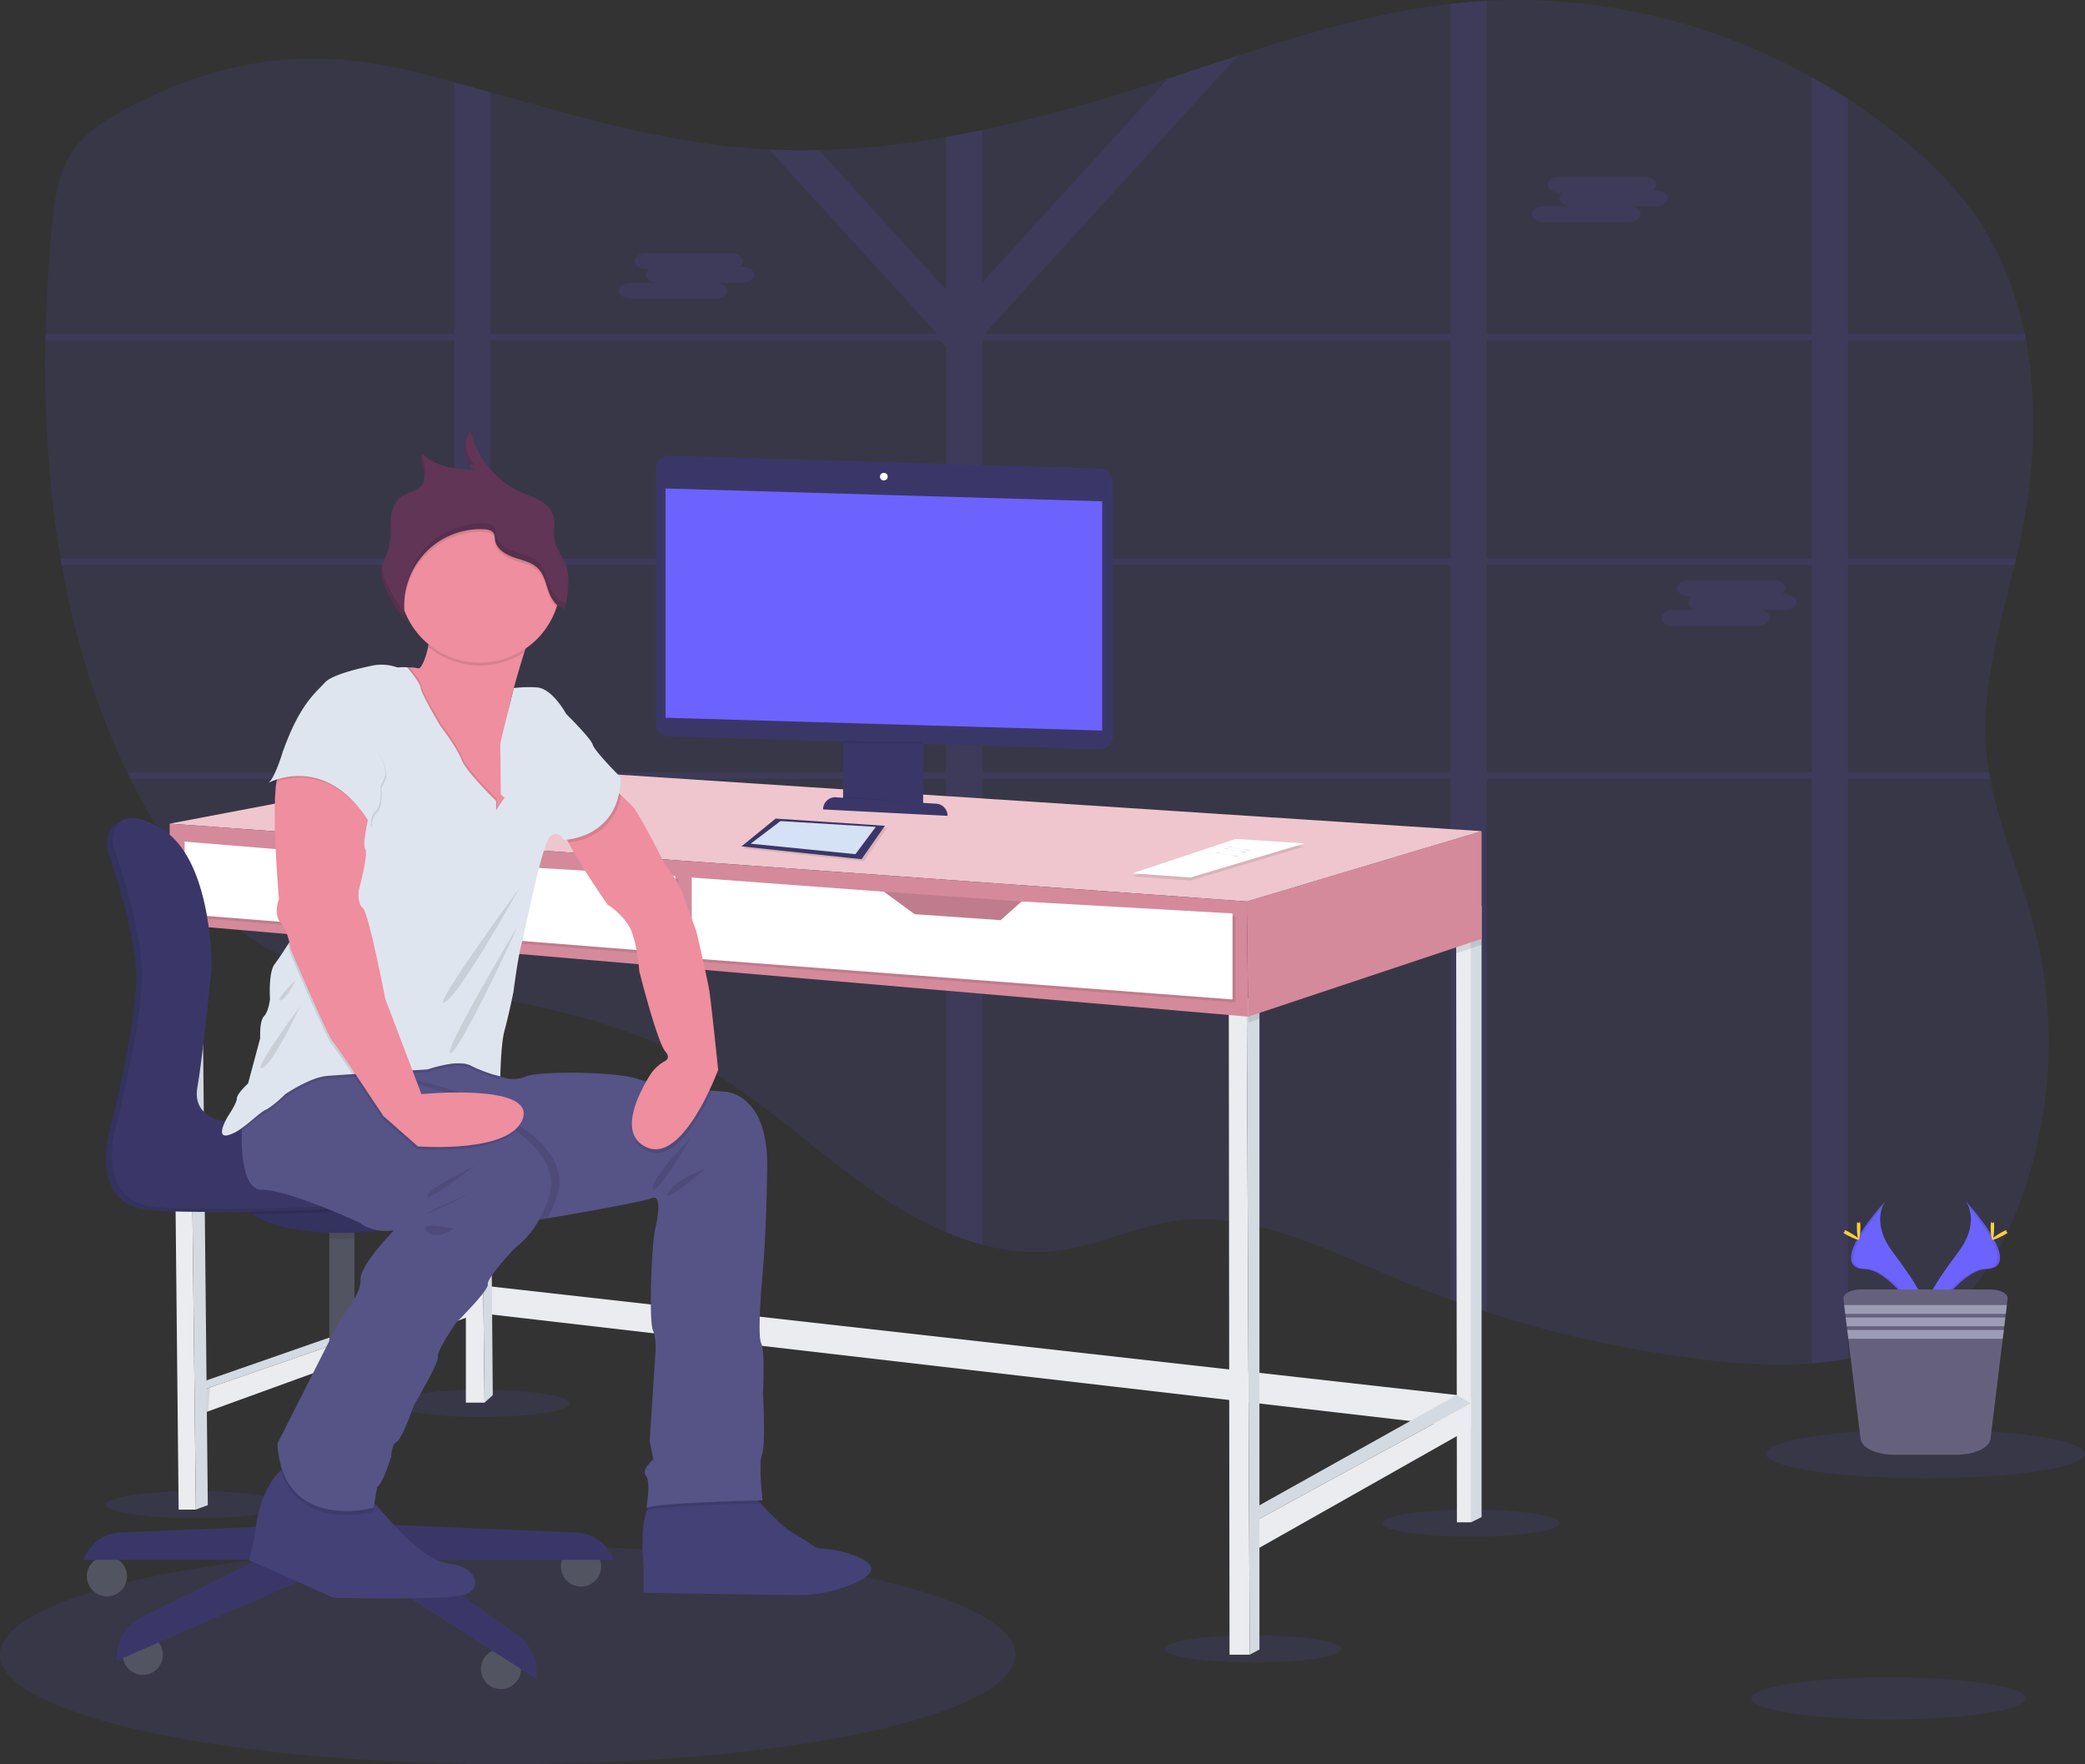 <svg height="825.18" viewBox="0 0 975.26 825.18" width="975.26" xmlns="http://www.w3.org/2000/svg"><rect x="0" y="0" width="975.26" height="825.18" fill="#333333" stroke="none"/><ellipse cx="91" cy="703.78" fill="#6c63ff" opacity=".1" rx="41.4" ry="6.35"/><ellipse cx="688.12" cy="712.42" fill="#6c63ff" opacity=".1" rx="41.4" ry="6.35"/><ellipse cx="586.13" cy="771.25" fill="#6c63ff" opacity=".1" rx="41.4" ry="6.35"/><ellipse cx="225.15" cy="656.4" fill="#6c63ff" opacity=".1" rx="41.4" ry="6.35"/><ellipse cx="237.47" cy="773.99" fill="#6c63ff" opacity=".1" rx="237.47" ry="51.19"/><path d="m1054.62 606.3c-6.41 15.45-14.82 30.26-26.59 41.62-14.34 13.84-32.15 21.39-51.22 25a154.27 154.27 0 0 1 -17 2.2c-15.07 1.16-30.5.39-45.3-1.22a535.59 535.59 0 0 1 -106.7-22.83q-8.55-2.76-17-5.81-12.75-4.57-25.27-9.81c-34-14.21-69.15-32.33-105.32-26.71-17.53 2.73-34 11-51.57 13.46a92.21 92.21 0 0 1 -36.84-2.62 126.59 126.59 0 0 1 -17-5.87 193.44 193.44 0 0 1 -35.32-20c-26.5-18.52-50.28-41.48-78.18-57.52-30.76-17.69-64.81-26.1-99.5-32.37q-8.47-1.53-17-2.92c-16.05-2.65-32.14-5.1-48-8-15.28-2.82-30.83-6.27-44.13-14.75-9.49-6.05-17.47-14.43-24.79-23.26a277.49 277.49 0 0 1 -34.52-53.22q-.75-1.5-1.47-3c-14.69-30.14-24.57-63-30.63-97-.18-1-.35-2-.52-3-5.7-33.33-7.78-67.79-7.15-102l.06-3c.39-16.89 1.44-33.71 3-50.29 1.12-11.66 2.62-23.76 8.66-33.56s15.88-16.09 25.68-21.33c43.34-23.07 84.85-29.49 131.43-18.31 7.48 1.79 14.93 3.72 22.38 5.72 5.67 1.52 11.34 3.09 17 4.67 39.13 10.91 78.16 22.52 118.61 26q5.86.51 11.73.78 11.61.54 23.22.24a401.19 401.19 0 0 0 59.44-6.12q8.52-1.47 17-3.26c24.4-5.09 48.58-11.88 72.37-19.39q7.29-2.3 14.56-4.68c10.92-3.57 21.84-7.21 32.78-10.75 32.66-10.59 65.48-20.26 99.29-24.16q4.34-.49 8.68-.87c2.77-.24 5.55-.43 8.32-.57 52.45-2.8 105.5 9.85 152 35.74q8.66 4.81 17 10.24 11.57 7.53 22.43 16.2c14.84 11.85 28.73 25.34 39.31 41.55 10.31 15.79 17 33.52 20.85 52.16.21 1 .41 2 .59 3 5.65 30.09 3.89 62.36-2.45 92.51-.67 3.16-1.38 6.33-2.12 9.49-.23 1-.47 2-.71 3-6.84 28.51-15.58 56.94-13.3 86.09.29 3.67.75 7.31 1.35 10.91.17 1 .34 2 .53 3 4.46 23.78 14.6 46.34 20.68 69.89a215.32 215.32 0 0 1 -9.35 134.73z" fill="#6c63ff" opacity=".1" transform="translate(-112.37 -37.41)"/><path d="m976.81 196.68h83.19c-.18-1-.38-2-.59-3h-82.6v-109.91q-8.34-5.42-17-10.24v120.15h-152v-155.89c-2.77.14-5.55.33-8.32.57s-5.79.54-8.68.87v154.45h-217l-.52-.57 118.23-129.73c-10.94 3.54-21.86 7.18-32.78 10.75l-86.93 95.39v-71.32q-8.49 1.78-17 3.26v71.35l-59.44-65.23q-11.61.28-23.22-.24l78.16 85.77-.52.57h-208v-113.11c-5.66-1.58-11.33-3.15-17-4.67v117.78h-191.15l-.06 3h191.23v102h-184.08c.17 1 .34 2 .52 3h183.56v97h-152.93q.72 1.5 1.47 3h151.46v99.26q8.52 1.4 17 2.92v-102.18h213v212a126.59 126.59 0 0 0 17 5.87v-217.87h219v243.57q8.46 3.06 17 5.81v-249.38h152v273.43a154.27 154.27 0 0 0 17-2.2v-271.23h66.48c-.19-1-.36-2-.53-3h-66v-97h77.9c.24-1 .48-2 .71-3h-78.56zm-17 0v102h-152v-102zm-169 102h-219v-102h219zm-449-102h210l3 2.73v99.27h-213zm0 202v-97h213v97zm230 0v-97h219v97zm388 0h-152v-97h152z" fill="#6c63ff" opacity=".1" transform="translate(-112.37 -37.41)"/><path d="m886.73 126.44h-1.32a3.23 3.23 0 0 0 1.61-2.62c0-2.06-2.53-3.75-5.62-3.75h-39.4c-3.09 0-5.63 1.69-5.63 3.75 0 2.07 2.54 3.76 5.63 3.76h1.32a3.24 3.24 0 0 0 -1.61 2.62c0 1.76 1.84 3.25 4.3 3.65h-11.36c-3.1 0-5.63 1.69-5.63 3.75s2.53 3.76 5.63 3.76h39.41c3.1 0 5.63-1.69 5.63-3.76 0-1.76-1.84-3.24-4.31-3.64h11.35c3.09 0 5.62-1.69 5.62-3.76s-2.53-3.76-5.62-3.76z" fill="#6c63ff" opacity=".1" transform="translate(-112.37 -37.41)"/><path d="m459.57 162.21h-1.32a3.28 3.28 0 0 0 1.61-2.62c0-2.07-2.53-3.76-5.63-3.76h-39.41c-3.1 0-5.63 1.69-5.63 3.76 0 2.06 2.53 3.75 5.63 3.75h1.31a3.27 3.27 0 0 0 -1.6 2.62c0 1.77 1.84 3.25 4.3 3.65h-11.34c-3.1 0-5.63 1.69-5.63 3.76s2.53 3.75 5.63 3.75h39.41c3.1 0 5.63-1.69 5.63-3.75 0-1.77-1.85-3.25-4.31-3.65h11.35c3.09 0 5.62-1.69 5.62-3.76s-2.53-3.75-5.62-3.75z" fill="#6c63ff" opacity=".1" transform="translate(-112.37 -37.41)"/><path d="m947.19 315.27h-1.32a3.28 3.28 0 0 0 1.61-2.62c0-2.06-2.53-3.75-5.63-3.75h-39.41c-3.1 0-5.63 1.69-5.63 3.75 0 2.06 2.53 3.75 5.63 3.75h1.31a3.26 3.26 0 0 0 -1.6 2.62c0 1.76 1.84 3.25 4.3 3.65h-11.35c-3.09 0-5.62 1.69-5.62 3.75s2.53 3.76 5.62 3.76h39.42c3.09 0 5.63-1.69 5.63-3.76 0-1.76-1.85-3.24-4.31-3.64h11.35c3.09 0 5.62-1.69 5.62-3.76s-2.53-3.75-5.62-3.75z" fill="#6c63ff" opacity=".1" transform="translate(-112.37 -37.41)"/><path d="m227.35 601.47 460.77 51.78v14.69l-461.94-53.54z" fill="#eaecf0"/><path d="m226.65 656.05h-8.74v-217.08l6.29 1.91.07 6.51z" fill="#eaecf0"/><path d="m230.5 652.55-3.85 3.5-2.38-208.66-.07-6.51h4.55l.06 6.9z" fill="#d3dae1"/><path d="m92.83 646.95 127.53-44.43v4.2l-127.53 44.08z" fill="#d3dae1"/><path d="m95.11 660.94-2.28-10.14 127.53-44.08v8.74z" fill="#eaecf0"/><path d="m688.12 425.14v286.88h-6.65l-.34-266.13-.01-8.51z" fill="#eaecf0"/><path d="m693.01 423.74v285.83l-4.89 2.45v-286.88z" fill="#d3dae1"/><path d="m586.13 705.73 95.26-53.24 6.73 3.91-101.99 55.62z" fill="#d3dae1"/><path d="m589.11 723.92-2.98-11.9 101.99-55.62v11.54z" fill="#eaecf0"/><path d="m574.76 470.97.35 302.98h9.45l-1.4-306.48z" fill="#eaecf0"/><path d="m589.11 464.67v306.83l-4.55 2.45-1.4-306.48.56-.26z" fill="#d3dae1"/><path d="m91.61 706.08h-8.05l-2.76-271.02-.04-4.67h7.7l.06 5.33z" fill="#eaecf0"/><path d="m97.2 703.98-5.59 2.1-3.09-270.36-.06-5.33h5.95l.05 5.85z" fill="#d3dae1"/><path d="m583.72 467.21 5.39-2.54v11.9l-5.25 1.75z" opacity=".1"/><path d="m693.01 423.74v18.19l-4.89 1.64-6.99 2.32-.01-8.51 7-12.24z" opacity=".1"/><path d="m693.01 388.75v50.38l-109.15 36.39-.7-53.88z" fill="#d48a9b"/><path d="m79.36 385.25 143.45-27.28 470.2 30.78-109.85 32.89z" fill="#efc6cd"/><path d="m94.41 430.39.05 5.85-5.94-.52-7.72-.66-.04-4.67z" opacity=".1"/><path d="m228.81 447.78-4.54-.39-6.36-.54v-7.88l6.29 1.91h4.55z" opacity=".1"/><path d="m79.36 385.25v46.89l504.5 43.38-.7-53.88z" fill="#d48a9b"/><path d="m479.37 441h-65.89v-23.91l65.89 4.64z" fill="#d48a9b"/><path d="m479.37 441h-65.89v-23.91l65.89 4.64z" opacity=".1"/><path d="m324.96 411.85v37.78l252.95 19.24v-40.23l-98.66-5.6-9.8 8.75-40.23-2.8-14.34-10.5z" opacity=".1"/><path d="m323.56 410.44v37.79l252.95 19.24v-40.23l-98.66-5.6-9.79 8.75-40.24-2.8-14.34-10.5z" fill="#fff"/><path d="m167.53 400.3 59.82 4.2-.7 19.01h-39.06l-26.13-10.27z" fill="#d48a9b"/><path d="m167.53 400.3 59.82 4.2-.7 19.01h-39.06l-26.13-10.27z" opacity=".1"/><path d="m87.76 395.05v33.94l229.51 18.19v-36.04l-88.52-5.24-9.44 6.99-35.69-2.09-14.69-9.1z" opacity=".1"/><path d="m86.36 393.65v33.94l229.51 18.19v-36.03l-88.52-5.25-9.44 7-35.69-2.1-14.69-9.1z" fill="#fff"/><path d="m96.65 649.48 1.57-.54-.79 11.16-.78.28z" opacity=".1"/><path d="m577.94 393.78 32.17 2.11-53.31 15.96-27.15-1.97z" opacity=".1"/><path d="m577.94 392.38 32.17 2.11-53.31 15.95-27.15-1.96z" fill="#fff"/><path d="m686.46 433.4c1.27-.54 2.62.48 4 .74.77.15 1.57 0 2.34.15 1.58.21 3.15 1.27 4.65.73" fill="#d3dae1" transform="translate(-112.37 -37.41)"/><path d="m684.8 434.37c1.26-.55 2.62.47 4 .73.77.15 1.57 0 2.35.15 1.58.21 3.14 1.27 4.64.73" fill="#d3dae1" transform="translate(-112.37 -37.41)"/><path d="m681 436.29c1.27-.54 2.63.48 4 .74.77.15 1.57 0 2.35.15 1.58.21 3.14 1.27 4.64.73" fill="#d3dae1" transform="translate(-112.37 -37.41)"/><circle cx="50" cy="737.26" fill="#535461" r="9.39"/><circle cx="66.8" cy="773.99" fill="#535461" r="9.39"/><circle cx="234.33" cy="780.64" fill="#535461" r="9.39"/><circle cx="271.76" cy="732.71" fill="#535461" r="9.39"/><path d="m154.05 571.43h11.76v73.47h-11.76z" fill="#535461"/><path d="m154.05 633h11.76v11.9h-11.76z" opacity=".1"/><path d="m151.78 635.8h16.3v81.52h-16.3z" fill="#3a3768"/><path d="m382.1 754.2-106.72-4.37v17.17h123.85a18.92 18.92 0 0 0 -17.13-12.8z" fill="#3a3768" transform="translate(-112.37 -37.41)"/><path d="m168.66 754.2 106.72-4.37v17.17h-123.85a18.91 18.91 0 0 1 17.13-12.8z" fill="#3a3768" transform="translate(-112.37 -37.41)"/><path d="m264.15 751.58-85.2 42a21.6 21.6 0 0 0 -12 19.35v1.28l99.5-43.38 14-1.05 82.74 52.83a21.58 21.58 0 0 0 -8.91-20.5l-73.83-52.27z" fill="#3a3768" transform="translate(-112.37 -37.41)"/><path d="m278.18 608.83v7.92q-3.09.13-6.3.13c-1.85 0-3.67 0-5.46-.1v-7.95z" opacity=".1" transform="translate(-112.37 -37.41)"/><ellipse cx="159.51" cy="563.98" fill="#3a3768" rx="43.39" ry="12.69"/><g transform="translate(-112.37 -37.41)"><path d="m314.89 601.39a5.18 5.18 0 0 1 -1.85 3.67c-5.36 5.22-21.93 9-41.53 9-19.17 0-35.42-3.64-41.17-8.67a5.5 5.5 0 0 1 -2.23-4c0-7 19.43-12.69 43.4-12.69s43.38 5.68 43.38 12.69z" opacity=".1"/><path d="m315.26 601.39a5.18 5.18 0 0 1 -1.85 3.67c-5.52-1.38-9.34-2.52-9.34-2.52s-38.25 2.14-73.36 2.87a5.5 5.5 0 0 1 -2.23-4c0-7 19.43-12.69 43.4-12.69s43.38 5.66 43.38 12.67z" opacity=".1"/><path d="m162.37 434.25s14.35 39.19 13.65 62.63-11.9 67.52-11.9 67.52-11.19 35.69 17.5 38.84 122.45-2.1 122.45-2.1 35 10.49 46.18 5.94c4.35-1.76 8.12-5.64 11.1-9.73a20.35 20.35 0 0 0 -5.28-29.05 60.62 60.62 0 0 0 -16.87-7.24 13.55 13.55 0 0 0 -3.85-.47l-122.25 2.41s-13.64-2.1-11.19-15.74 6.64-55.63 6.64-55.63.7-51.08-23.79-65.42-22.39 8.04-22.39 8.04z" fill="#3a3768"/><path d="m162.37 434.13s14.35 39.18 13.65 62.62-11.9 67.53-11.9 67.53-11.19 35.68 17.5 38.83 122.45-2.11 122.45-2.11 35 10.5 46.18 6c4.35-1.77 8.12-5.65 11.1-9.73a20.36 20.36 0 0 0 -5.28-29.06 61.22 61.22 0 0 0 -16.87-7.24 13.19 13.19 0 0 0 -3.85-.46l-122.25 2.37s-13.64-2.1-11.19-15.75 6.64-55.62 6.64-55.62.7-51.08-23.79-65.43-22.39 8.05-22.39 8.05z" opacity=".1"/><path d="m165.17 432.85s14.35 39.19 13.65 62.63-11.9 67.52-11.9 67.52-11.19 35.69 17.49 38.84 122.45-2.1 122.45-2.1 35 10.49 46.19 6c4.35-1.77 8.12-5.65 11.1-9.74a20.35 20.35 0 0 0 -5.28-29.05 60.62 60.62 0 0 0 -16.87-7.29 13.55 13.55 0 0 0 -3.85-.47l-122.25 2.41s-13.64-2.1-11.19-15.74 6.64-55.63 6.64-55.63.7-51.08-23.79-65.42-22.39 8.04-22.39 8.04z" fill="#3a3768"/><path d="m413.41 769.73v12.65s60.43 1.09 73.74 1.09 31.63-6.54 32.72-11.78-15.27-9.6-21.38-9.81-6.32-2.62-14.18-6.77c-4.43-2.34-11.16-9.13-16.18-14.6-3.87-4.22-6.72-7.65-6.72-7.65s-32.51-.65-41.89 4.58c-2.16 1.21-3.65 3.57-4.67 6.5-3.38 9.77-1.44 25.79-1.44 25.79z" fill="#434175"/><path d="m414.85 743.94c6.82-2.37 46.72-3.29 53.28-3.43-3.87-4.22-6.72-7.65-6.72-7.65s-32.51-.65-41.89 4.58c-2.16 1.21-3.65 3.56-4.67 6.5z" opacity=".1"/><path d="m239.54 542.19 3.52 2.13 1.32.8 5.13 3.08c27.42 16.53 102.21 61.32 106.31 61 1.07-.09 4.29-.57 8.74-1.3 1.18-.19 2.45-.39 3.78-.62 17.13-2.85 45.6-8 48.78-9.42 4.36-2 3.49 6.76 1.74 14.18s-3.05 43-1.09 47.56 1.09 12 1.09 12l-2.61 39.92 1.75 8.48s-5.89 4.8-3.49 7.63.22 15.06.22 15.06c7-2.62 54.32-3.49 54.32-3.49s-2-17.46-.22-21.6.44-28.8.44-28.8 1.09-18.76-.87-23.12.65-32.29.65-32.29 1.75-16.58 2.18-50.4-19.2-34.9-19.2-34.9-2.61-.21-6.59-.59c-7.77-.75-20.73-2.17-29.39-4a50.65 50.65 0 0 1 -5.25-1.4c-10.69-3.64-46.68-3.78-52.57-1.16-5.67 2.52-11.34.19-11.76 0l-4.58-7.42-43.76 3.73-4.63.4-43.08 3.67-3 .26z" fill="#565387"/><path d="m414.94 575.65c12.71 6.2 24.84-15.77 30.49-28.16-7.77-.75-20.73-2.17-29.39-4-5.69 9.51-13.29 26.23-1.1 32.16z" opacity=".1"/><path d="m376.76 427.22a13.19 13.19 0 0 0 1.54 4.26c4.7 9.52 18.31 29.12 18.31 29.12a31.54 31.54 0 0 1 10 10c3.71 6.33 4.8 21.16 4.8 21.16s8.29 32.94 12.21 37.53c2 2.29 1.09 3.65-.27 4.44a19.43 19.43 0 0 0 -6.88 6.45c-5.72 9.19-14.85 27.44-2 33.7 17.45 8.51 33.82-36.09 33.82-36.09s-3.28-31.63-4.15-37.08-6.11-27.93-6.11-27.93-3.71-9.6-5.89-16.36-8.72-14.62-8.72-14.62-11.79-23.56-15.06-27.05c-1.52-1.62-3.65-3.66-5.49-5.38-2.13-2-3.89-3.56-3.89-3.56s-22.44 16.19-22.22 21.41z" fill="#ee8e9e"/><path d="m228.85 767.11 39.7 17.67s51.45 1.09 60.45-1.31 7-12.43-4.8-14.4-14.61-7.19-18.54-9.59c-2.65-1.62-12.06-12.09-17.89-18.72-2.81-3.19-4.8-5.5-4.8-5.5s-7.64-20.29-28.8-15.71a21.73 21.73 0 0 0 -10.31 5.45c-11.41 10.56-12.4 31.45-12.4 31.45z" fill="#434175"/><path d="m244.38 545.12 5.13 3.08c27.42 16.53 102.21 61.32 106.31 61 1.07-.09 4.29-.57 8.74-1.3 1.18-.19 2.45-.39 3.78-.62l.15-.25a50 50 0 0 0 5-12.23c4.58-17.45-18.11-30.76-18.11-30.76l-4.8-3.73c-5.45-9.18-44.72-17.86-44.72-17.86l-5.06-3.45-2.71-1.82-.71-.47-6.14-4.13-30.76 2.18-9.14 5.87-1 .62-3.34 2.19z" opacity=".1"/><path d="m243.86 725c8.35 28.89 43.23 19.45 43.23 19.45l.66-3.66c-2.81-3.19-4.8-5.5-4.8-5.5s-7.64-20.29-28.8-15.71a21.73 21.73 0 0 0 -10.29 5.42z" opacity=".1"/><path d="m234.74 593.89c12.87 0 46 15.49 46 15.49 6.76 5.24 15.92 3.49 15.92 3.49s-16.11 16.36-15.66 23.13-9.17 17.89-9.17 17.89l-29.67 58.68c2.19 41.67 44.94 30.11 44.94 30.11l1.75-9.82c2.62-1.31 6.55-14.4 6.55-14.4s0-5.23 2.61-6.76 8.07-17.24 8.07-17.24 11.78-19.85 11.12-22.46 8.51-15.92 8.51-15.92 15.49-15.27 14.83-18 12.46-16.7 12.46-16.7a43.9 43.9 0 0 0 11.58-13.52 50.13 50.13 0 0 0 5-12.22c3.69-14.06-10.31-25.43-15.9-29.32-1.35-.94-2.21-1.44-2.21-1.44l-4.8-3.73c-2.48-4.18-11.95-8.26-21.55-11.45-6.92-2.31-13.9-4.17-18.37-5.28-3-.73-4.8-1.14-4.8-1.14l-5.06-3.4-1.78-1.2-1.63-1.09-6.15-4.13-13.68 1-17.08 1.21-9.13 5.88-4.36 2.8-17.05 11s-.45 4.19-.59 9.83v1.33c-.23 11.33 1 27.38 9.3 27.38z" fill="#565387"/><path d="m300.4 349.55 4.6 16.36s8.08 28.15 8.95 30.11 22 21.82 22.91 22.25 12.39 7 12.39 7 .91-36 0-46.46a29.88 29.88 0 0 1 .57-6.86c1.39-8.21 4.91-20.24 7.83-29.51 2.44-7.77 4.47-13.59 4.47-13.59s-51.05-2.19-49.3 2.83c.66 1.9.44 5.07-.19 8.25-1.06 5.24-3.25 10.48-4.61 10.08a17.94 17.94 0 0 0 -4.05-.45c-1.86-.08-3.57-.01-3.57-.01z" fill="#ee8e9e"/><path d="m312.65 339.91a37.76 37.76 0 0 0 45 2.51c2.44-7.77 4.47-13.59 4.47-13.59s-51.05-2.19-49.3 2.83c.68 1.9.46 5.07-.17 8.25z" opacity=".1"/><path d="m299.09 309.63a37.75 37.75 0 1 0 37.75-37.74 37.57 37.57 0 0 0 -37.75 37.74z" fill="#ee8e9e"/><path d="m300.4 349.55 4.6 16.36s8.08 28.15 8.95 30.11 22 21.82 22.91 22.25 12.39 7 12.39 7 .91-36 0-46.46a29.88 29.88 0 0 1 .57-6.86l-3 12.09.22 24.22 1.74 1.31-3.92 5.89v-4.37s-14-13.52-16.15-19.2-10-15.94-10-15.94-9-15-9.16-17.65c-.17-2-3.93-6.76-5.58-8.74-1.86-.08-3.57-.01-3.57-.01z" opacity=".1"/><path d="m376.76 427.22a13.19 13.19 0 0 0 1.54 4.26c4.77-.48 21-3.52 24.6-22.08-2.13-2-3.89-3.56-3.89-3.56s-22.47 16.16-22.25 21.38z" opacity=".1"/><path d="m225.39 566.44c4.4-3.12 8.59-7.37 11.09-8.54 3.71-1.75 9.38-7.42 9.38-7.42s1.44-1 3.65-2.28c4.05-2.37 10.69-5.81 15.77-6.23 4.55-.38 19.69-1.35 31.59-2.09l15.53-1s14.18-5 20.29-1.75a64.36 64.36 0 0 0 13.74 5s0-.48 0-1.3l-4.58-7.42-48.39 4.13-6.15-4.13-30.76 2.18-9.13 5.88-7.88.67 3.52 2.13-17.05 11s-.52 4.88-.62 11.17z" opacity=".1"/><path d="m219 568.37a19.87 19.87 0 0 0 6.39-3.26c4.39-3.11 8.57-7.35 11.06-8.52 3.71-1.75 9.38-7.42 9.38-7.42s11.57-7.86 19.42-8.51c2.14-.18 6.62-.49 12-.84l17.81-1.14 9.24-.58 8.07-.49s14.18-5 20.29-1.75a64.36 64.36 0 0 0 13.74 5s.22-15.27 2-21.6 4.14-17.89 4.14-17.89 2-15.92 3.93-23.12 9.6-47.34 13.53-50 6.1 2 6.1 2 26.18-.44 26.62-29.23c0 0-12.22-12.22-13.09-15.27s-12.43-14.4-12.43-14.4-6.55-12.22-14-12.44a58.74 58.74 0 0 0 -10.5.33l-6.3 25.63.22 24.22 1.75 1.31-3.93 5.89v-4.29s-14-13.53-16.14-19.2-10-15.95-10-15.95-8.94-15-9.16-17.65-6.33-9.63-6.33-9.63a15.5 15.5 0 0 0 -3.71 0 4 4 0 0 1 -1.62-.23 21.91 21.91 0 0 0 -10.9-.62c-7.54 1.57-19 4.43-22.16 7.86-4.8 5.24-11.78 10.26-19.64 32.07l42.32 15.27-3.62 6.89-33.68 64s-1.12 1.82-2.63 4.19c-2 3.08-4.59 7.11-6.32 9.32-3.05 3.93-2.18 16.36-2.18 16.36s-.65 5.89-2.83 8.08-1.76 10.24-1.76 10.24l-5.67 21.16s-5.24 4.8-5.24 7-4.14 8.29-4.14 8.29-6.33 10.44-.03 8.92z" fill="#dfe5ee"/><path d="m247.16 479a33 33 0 0 1 .67 3.65s17.23 40.36 19.41 42.76c.67.74 3.21 4.37 6.39 9l3.65 5.39c6.59 9.79 14 20.91 14 20.91l16.14 14.18s35.12 2.81 46.28-8.59c-1.35-.94-2.21-1.44-2.21-1.44l-4.8-3.73c-2.48-4.18-11.95-8.26-21.55-11.45-8.84.06-16.07.78-16.07.78l-2.3-6.06-2.4-6.32-12.24-32.08s-7.87-40.57-10.49-42.54-2-8.07-2-8.07 4.8-17.23 3.05-19.63 2.84-20.08 2.84-20.08a18.11 18.11 0 0 0 -2.1-4.89l-33.68 64s-1.08 1.81-2.59 4.21z" opacity=".1"/><path d="m286 414.35s-4.58 17.67-2.83 20.07-3.06 19.63-3.06 19.63-.65 6.11 2 8.07 10.49 42.54 10.49 42.54l16.9 44.51s52.89-5.24 47.44 11.34-49.09 13.09-49.09 13.09l-16.14-14.18s-21.82-32.94-24-35.34-19.42-42.76-19.42-42.76-.87-8.07-4.58-12.22-.87-11.15-.87-11.15-4.58-52.77.22-59.09 37.94-3.49 42.94 15.49z" fill="#ee8e9e"/><path d="m442.43 584.07s-13.75 4.59-17.43 11.13 17.43-11.13 17.43-11.13z" opacity=".1"/><path d="m435.44 569.68c-.43.65-18.82 19.1-17.67 23.56s17.67-23.56 17.67-23.56z" opacity=".1"/><path d="m334.44 582.77s-20.51 9.67-22.26 13.88 22.26-13.88 22.26-13.88z" opacity=".1"/><path d="m333.13 595.2s-18.51 7.85-21 9.82 21-9.82 21-9.82z" opacity=".1"/><path d="m324.62 612s-8.2 6.11-12.72 1.31 12.72-1.31 12.72-1.31z" opacity=".1"/><path d="m355.38 452.74c-.44.66-27.71 49.74-34.91 53.45s34.91-53.45 34.91-53.45z" opacity=".1"/><path d="m354.07 471.29c0 1.09-26.62 58-31 58.68s31-58.68 31-58.68z" opacity=".1"/><path d="m252.84 507.94s-12.84 27.45-17.84 29.06 17.84-29.06 17.84-29.06z" opacity=".1"/><path d="m250.66 495.72s-4.43 9.6-7.12 9.6 7.12-9.6 7.12-9.6z" opacity=".1"/><path d="m299.09 309.63a37.57 37.57 0 0 0 2.39 13.21 35.64 35.64 0 0 1 37.23-36.62c1.83.08 4 .51 4.74 2.17a9.12 9.12 0 0 1 .45 2.76c.55 4.24 4.85 6.89 8.89 8.27s8.54 2.26 11.47 5.37c2.68 2.85 3.44 6.94 4.76 10.63a15.26 15.26 0 0 0 3.68 6 37.75 37.75 0 1 0 -73.61-11.79z" opacity=".1"/><path d="m369.58 275.46c-3.1-4.21-8.6-5.67-13.38-7.79a42.45 42.45 0 0 1 -23.79-28.91 14.9 14.9 0 0 0 1.46 18.58c-8.69-.59-18.29-1.59-24.18-8-1.34 4.62 2.67 9.87.48 14.15-1.88 3.68-7 4-10.31 6.5-3.53 2.62-4.7 7.37-4.92 11.76s.24 8.89-1.06 13.09c-1 3.19-3 6.12-3.2 9.45a16.2 16.2 0 0 0 1.6 7.17 64.74 64.74 0 0 0 9.92 16.48 35.7 35.7 0 0 1 36.51-43c1.83.08 4 .52 4.74 2.18a9 9 0 0 1 .45 2.76c.55 4.23 4.85 6.88 8.89 8.26s8.54 2.27 11.47 5.37c2.68 2.85 3.44 6.94 4.76 10.63s3.87 7.55 7.76 8c.89-5.48 1.79-11 1.24-16.56-.6-5.95-4.6-9.32-6-14.5-1.52-5.43 1.36-10.46-2.44-15.62z" fill="#603556"/><path d="m259 381.19-13.74 8.29s-3.93 13.3-7 15c0 0 27.49-15.27 48.21 19.85 0 0-.65-4.58 2.18-6.76s2.18-11.56 2.18-11.56a39.54 39.54 0 0 0 2-4.59c1.9-4.75-8.35-32.23-33.83-20.23z" opacity=".1"/><path d="m258.52 380.31-13.75 8.29s-3.93 13.31-7 15.06c0 0 27.49-15.28 48.21 19.85 0 0-.65-4.58 2.19-6.76s2.18-11.57 2.18-11.57a37.43 37.43 0 0 0 2-4.58c1.94-4.8-8.35-32.29-33.83-20.29z" fill="#dfe5ee"/><g opacity=".1"><path d="m310.83 260.34c-.05-3.56-2.17-7.48-1.14-11l.18.19c.25 3.64 2.27 7.47.96 10.81z"/><path d="m295.38 279.11c-.21 4 .15 8-.75 11.89.33-3.05.15-6.19.31-9.27a25.68 25.68 0 0 1 .57-4.34c-.06.61-.11 1.15-.13 1.72z"/><path d="m290.68 304.27a10.85 10.85 0 0 1 .43-2.34 16.67 16.67 0 0 0 1.61 6.89 64.58 64.58 0 0 0 8.9 15.2 34.61 34.61 0 0 0 .58 3.9 64.74 64.74 0 0 1 -9.92-16.48 16.2 16.2 0 0 1 -1.6-7.17z"/><path d="m334.31 254.72c-.84-.05-1.7-.11-2.55-.18a15.37 15.37 0 0 1 -1.45-11.27 14.74 14.74 0 0 0 4 11.45z"/><path d="m310.35 294.85a36.28 36.28 0 0 1 28.79-12.56c1.83.09 4 .52 4.75 2.18a9.38 9.38 0 0 1 .45 2.76c.55 4.23 4.84 6.89 8.89 8.26s8.53 2.27 11.46 5.38c2.69 2.85 3.45 6.94 4.77 10.62s3.86 7.54 7.74 8l-.42 2.62c-3.89-.42-6.44-4.28-7.76-8s-2.08-7.78-4.76-10.63c-2.93-3.1-7.43-4-11.47-5.37s-8.34-4-8.89-8.26a9 9 0 0 0 -.45-2.76c-.78-1.66-2.91-2.1-4.74-2.18a35.52 35.52 0 0 0 -36.5 28.59 36.12 36.12 0 0 1 8.14-18.65z"/></g></g><path d="m431.8 339.65v39.13l-37.44-3v-36.13z" fill="#3a3768"/><path d="m431.8 375.58v3.2l-37.44-3v-3.2z" opacity=".1"/><path d="m555.61 419-58.24-3a5.7 5.7 0 0 1 5.7-5.7l46.84 3a5.7 5.7 0 0 1 5.7 5.7z" fill="#3a3768" transform="translate(-112.37 -37.41)"/><path d="m626.74 387.81-201.45-6a6.12 6.12 0 0 1 -6.13-6.13v-119a6.12 6.12 0 0 1 6.13-6.12l201.45 6a6.13 6.13 0 0 1 6.13 6.12v119a6.13 6.13 0 0 1 -6.13 6.13z" fill="#3a3768" transform="translate(-112.37 -37.41)"/><path d="m515.55 341.7-204.26-6v-107.22l204.26 6z" fill="#6c63ff"/><ellipse cx="413.42" cy="222.94" fill="#fff" rx="1.8" ry="1.78"/><path d="m431.76 347.06-37.32-.6v1.27h37.32z" opacity=".1"/><path d="m363.8 383.88 51.11 3.35-10.89 15.65-56.19-6z" opacity=".1"/><path d="m362.8 382.88 51.11 3.35-10.89 15.65-56.19-6z" fill="#3a3768"/><path d="m365.06 384.04 44.57 2.72-9.49 12.75-49.01-4.89z" fill="#d5e1f4"/><ellipse cx="883.43" cy="794.36" fill="#6c63ff" opacity=".1" rx="64.2" ry="9.85"/><path d="m1031.88 599.29s7.13 9.33-3.3 23.42-19 26-15.55 34.76c0 0 15.74-26.17 28.54-26.53s4.43-15.94-9.69-31.65z" fill="#6c63ff" transform="translate(-112.37 -37.41)"/><path d="m1031.88 599.29a11.71 11.71 0 0 1 1.45 2.92c12.5 14.69 19.16 28.39 7.15 28.73-11.19.32-24.61 20.32-27.83 25.38a11.9 11.9 0 0 0 .38 1.15s15.74-26.17 28.54-26.53 4.43-15.94-9.69-31.65z" opacity=".1" transform="translate(-112.37 -37.41)"/><path d="m1045.14 611.18c0 3.28-.37 6-.82 6s-.83-2.67-.83-6 .46-1.74.92-1.74.73-1.54.73 1.74z" fill="#ffd037" transform="translate(-112.37 -37.41)"/><path d="m1049.69 615.1c-2.88 1.57-5.4 2.52-5.61 2.12s1.94-2 4.82-3.57 1.75-.42 2 0 1.68-.12-1.21 1.45z" fill="#ffd037" transform="translate(-112.37 -37.41)"/><path d="m994.19 599.29s-7.14 9.33 3.29 23.42 19 26 15.55 34.76c0 0-15.73-26.17-28.54-26.53s-4.39-15.94 9.7-31.65z" fill="#6c63ff" transform="translate(-112.37 -37.41)"/><path d="m994.19 599.29a11.49 11.49 0 0 0 -1.46 2.92c-12.49 14.69-19.15 28.39-7.14 28.73 11.19.32 24.61 20.32 27.82 25.38a9.67 9.67 0 0 1 -.38 1.15s-15.73-26.17-28.54-26.53-4.39-15.94 9.7-31.65z" opacity=".1" transform="translate(-112.37 -37.41)"/><path d="m980.93 611.18c0 3.28.36 6 .82 6s.82-2.67.82-6-.46-1.74-.91-1.74-.73-1.54-.73 1.74z" fill="#ffd037" transform="translate(-112.37 -37.41)"/><path d="m976.37 615.1c2.89 1.57 5.4 2.52 5.62 2.12s-2-2-4.83-3.57-1.74-.42-2 0-1.67-.12 1.21 1.45z" fill="#ffd037" transform="translate(-112.37 -37.41)"/><ellipse cx="900.66" cy="679.99" fill="#6c63ff" opacity=".1" rx="74.6" ry="11.45"/><path d="m1051.43 644.89-.36 2.92-.5 4.11-.21 1.72-.5 4.11-.21 1.72-.5 4.11-5.71 46.8c-.51 4.18-7.34 7.43-15.58 7.43h-29.66c-8.24 0-15.05-3.25-15.56-7.43l-5.72-46.8-.5-4.11-.21-1.72-.51-4.11-.21-1.72-.5-4.11-.35-2.92c-.29-2.36 3.4-4.36 8.06-4.36h60.67c4.63 0 8.35 2 8.06 4.36z" fill="#65617d" transform="translate(-112.37 -37.41)"/><path d="m938.7 610.4-.5 4.11h-75.07l-.5-4.11z" fill="#9d9cb5"/><path d="m937.99 616.23-.5 4.12h-73.65l-.51-4.12z" fill="#9d9cb5"/><path d="m937.28 622.06-.5 4.12h-72.23l-.5-4.12z" fill="#9d9cb5"/></svg>